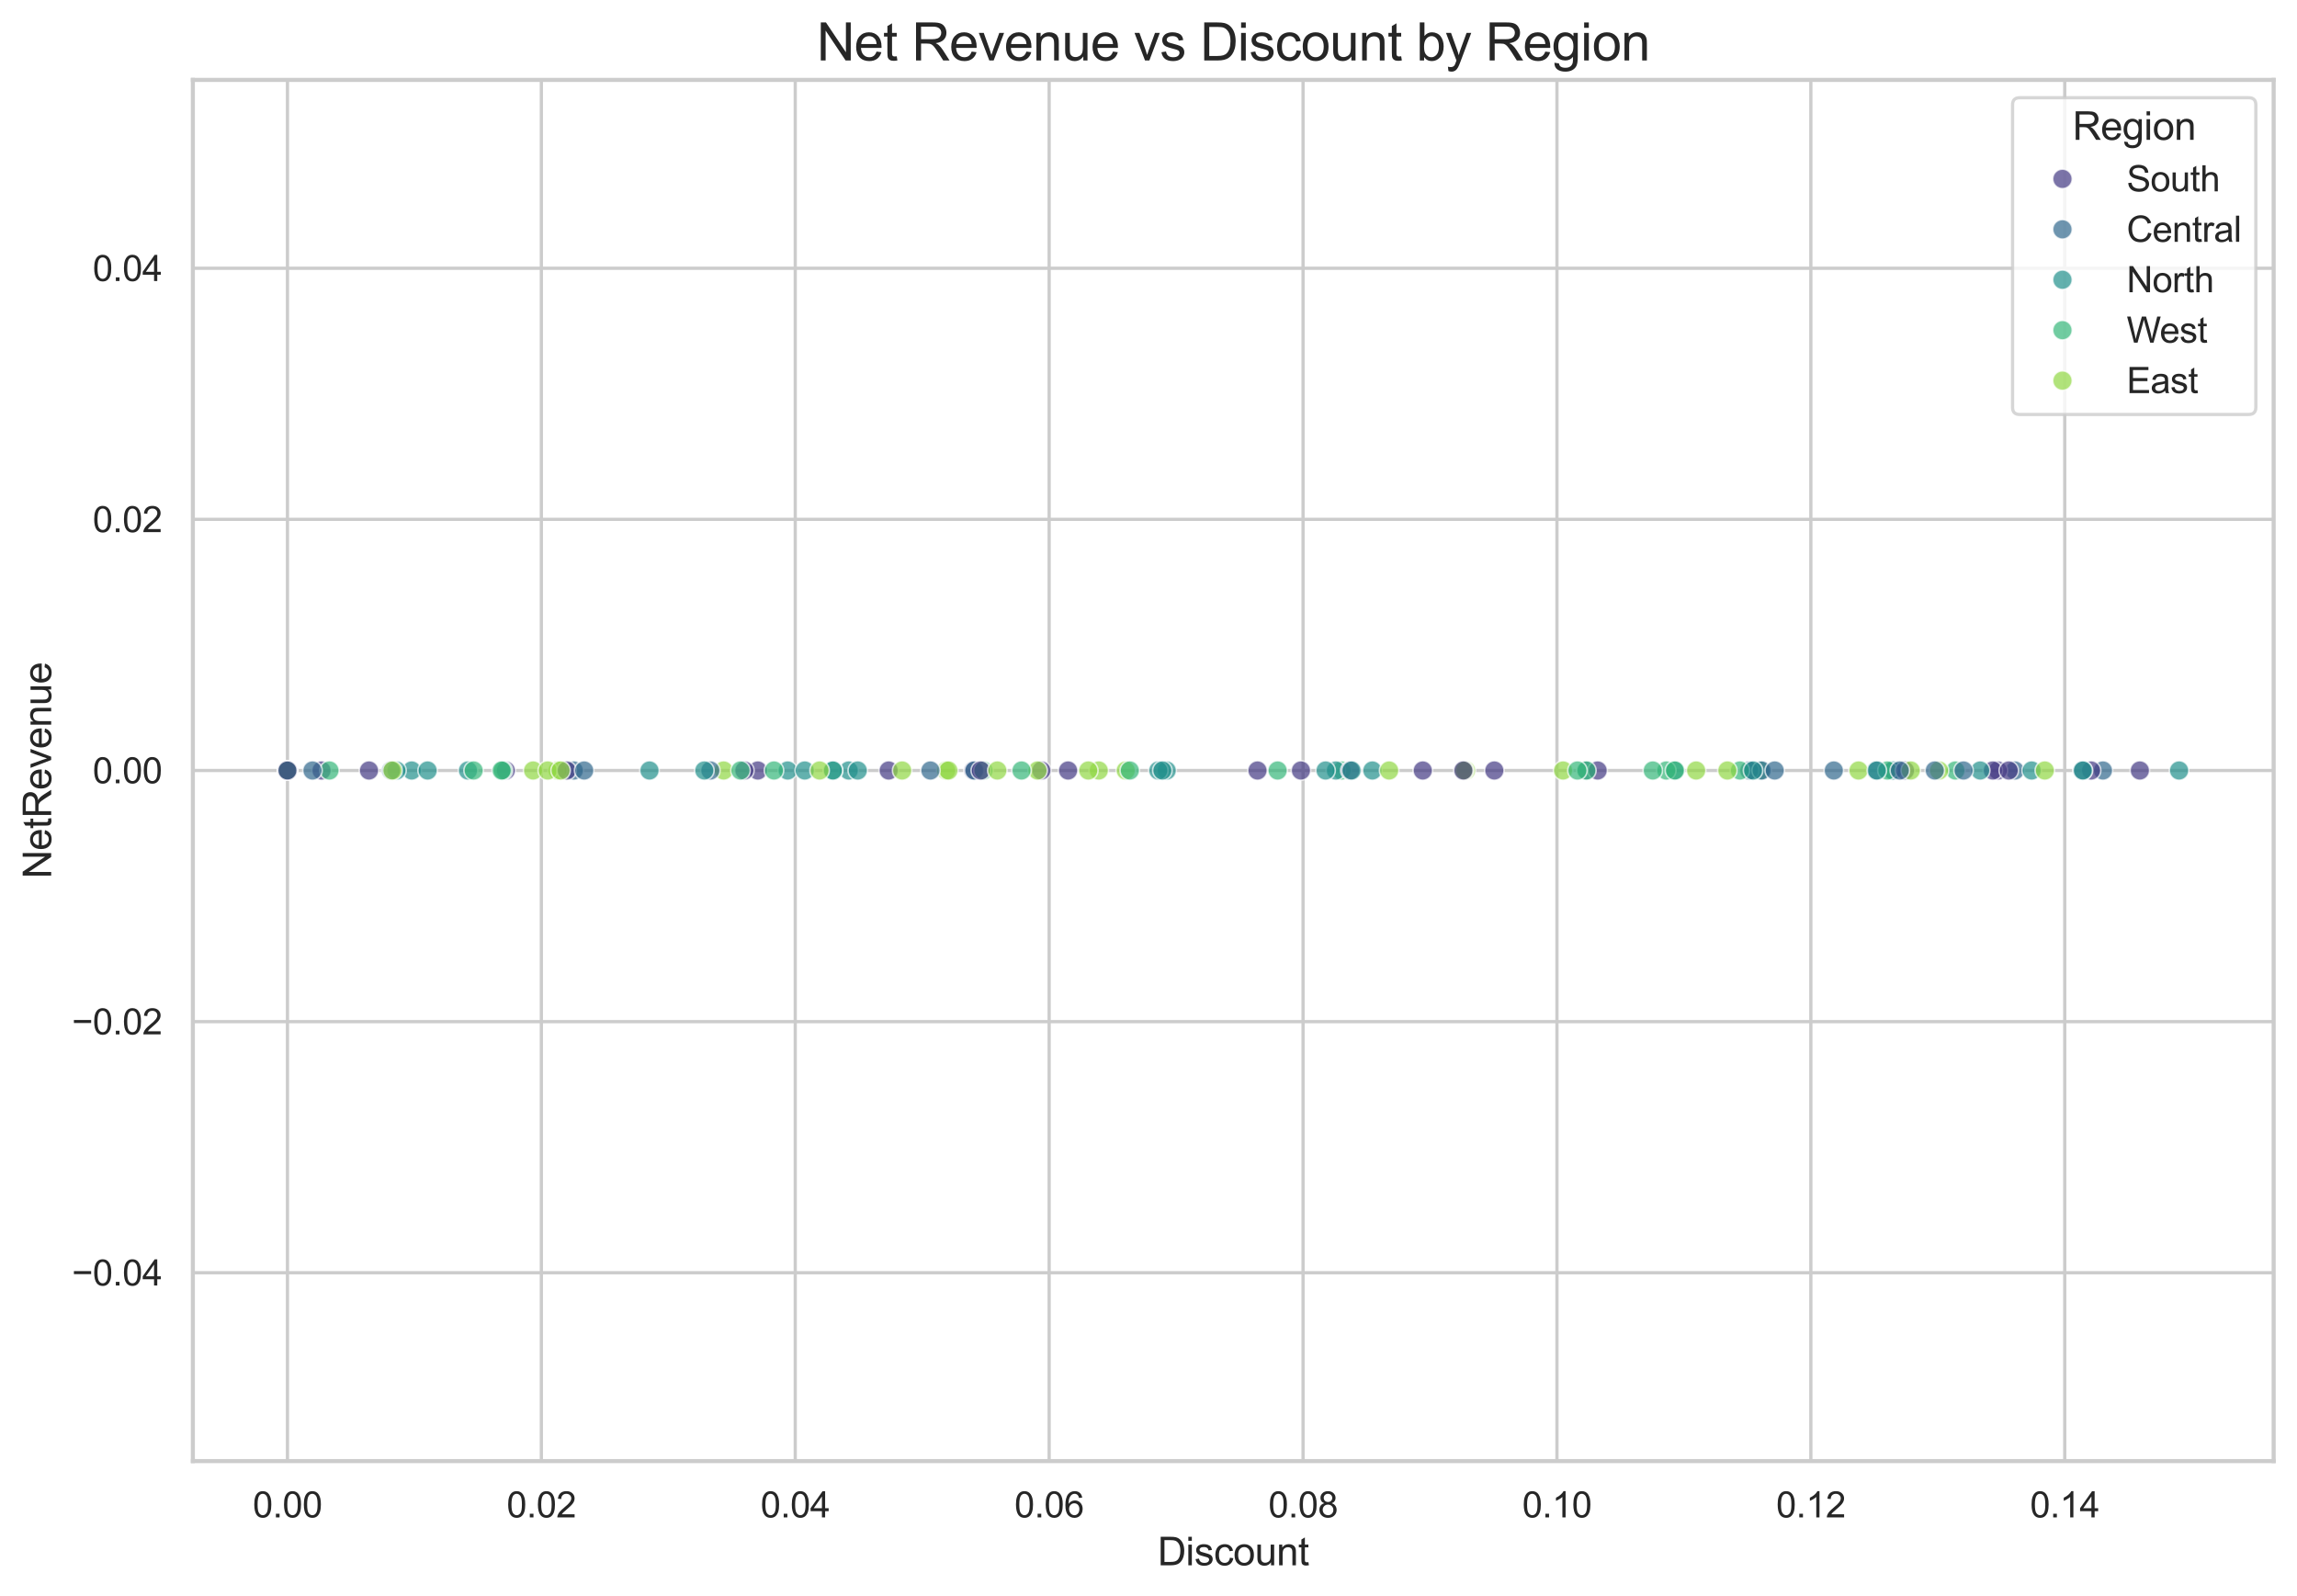 <?xml version="1.0" encoding="utf-8" standalone="no"?>
<!DOCTYPE svg PUBLIC "-//W3C//DTD SVG 1.1//EN"
  "http://www.w3.org/Graphics/SVG/1.1/DTD/svg11.dtd">
<svg xmlns:xlink="http://www.w3.org/1999/xlink" width="708.676pt" height="492.499pt" viewBox="0 0 708.676 492.499" xmlns="http://www.w3.org/2000/svg" version="1.1">
 <defs>
  <style type="text/css">*{stroke-linejoin: round; stroke-linecap: butt}</style>
 </defs>
 <g id="figure_1">
  <g id="patch_1">
   <path d="M 0 492.499 
L 708.676 492.499 
L 708.676 0 
L 0 0 
z
" style="fill: #ffffff"/>
  </g>
  <g id="axes_1">
   <g id="patch_2">
    <path d="M 59.506 450.765 
L 701.476 450.765 
L 701.476 24.652 
L 59.506 24.652 
z
" style="fill: #ffffff"/>
   </g>
   <g id="matplotlib.axis_1">
    <g id="xtick_1">
     <g id="line2d_1">
      <path d="M 88.687 450.765 
L 88.687 24.652 
" clip-path="url(#p981ad62a5f)" style="fill: none; stroke: #cccccc; stroke-linecap: round"/>
     </g>
     <g id="text_1">
      <!-- 0.00 -->
      <g style="fill: #262626" transform="translate(77.983 468.139) scale(0.11 -0.11)">
       <defs>
        <path id="ArialMT-30" d="M 266 2259 
Q 266 3072 433 3567 
Q 600 4063 929 4331 
Q 1259 4600 1759 4600 
Q 2128 4600 2406 4451 
Q 2684 4303 2865 4023 
Q 3047 3744 3150 3342 
Q 3253 2941 3253 2259 
Q 3253 1453 3087 958 
Q 2922 463 2592 192 
Q 2263 -78 1759 -78 
Q 1097 -78 719 397 
Q 266 969 266 2259 
z
M 844 2259 
Q 844 1131 1108 757 
Q 1372 384 1759 384 
Q 2147 384 2411 759 
Q 2675 1134 2675 2259 
Q 2675 3391 2411 3762 
Q 2147 4134 1753 4134 
Q 1366 4134 1134 3806 
Q 844 3388 844 2259 
z
" transform="scale(0.016)"/>
        <path id="ArialMT-2e" d="M 581 0 
L 581 641 
L 1222 641 
L 1222 0 
L 581 0 
z
" transform="scale(0.016)"/>
       </defs>
       <use xlink:href="#ArialMT-30"/>
       <use xlink:href="#ArialMT-2e" transform="translate(55.615 0)"/>
       <use xlink:href="#ArialMT-30" transform="translate(83.398 0)"/>
       <use xlink:href="#ArialMT-30" transform="translate(139.014 0)"/>
      </g>
     </g>
    </g>
    <g id="xtick_2">
     <g id="line2d_2">
      <path d="M 167.02 450.765 
L 167.02 24.652 
" clip-path="url(#p981ad62a5f)" style="fill: none; stroke: #cccccc; stroke-linecap: round"/>
     </g>
     <g id="text_2">
      <!-- 0.02 -->
      <g style="fill: #262626" transform="translate(156.316 468.139) scale(0.11 -0.11)">
       <defs>
        <path id="ArialMT-32" d="M 3222 541 
L 3222 0 
L 194 0 
Q 188 203 259 391 
Q 375 700 629 1000 
Q 884 1300 1366 1694 
Q 2113 2306 2375 2664 
Q 2638 3022 2638 3341 
Q 2638 3675 2398 3904 
Q 2159 4134 1775 4134 
Q 1369 4134 1125 3890 
Q 881 3647 878 3216 
L 300 3275 
Q 359 3922 746 4261 
Q 1134 4600 1788 4600 
Q 2447 4600 2831 4234 
Q 3216 3869 3216 3328 
Q 3216 3053 3103 2787 
Q 2991 2522 2730 2228 
Q 2469 1934 1863 1422 
Q 1356 997 1212 845 
Q 1069 694 975 541 
L 3222 541 
z
" transform="scale(0.016)"/>
       </defs>
       <use xlink:href="#ArialMT-30"/>
       <use xlink:href="#ArialMT-2e" transform="translate(55.615 0)"/>
       <use xlink:href="#ArialMT-30" transform="translate(83.398 0)"/>
       <use xlink:href="#ArialMT-32" transform="translate(139.014 0)"/>
      </g>
     </g>
    </g>
    <g id="xtick_3">
     <g id="line2d_3">
      <path d="M 245.353 450.765 
L 245.353 24.652 
" clip-path="url(#p981ad62a5f)" style="fill: none; stroke: #cccccc; stroke-linecap: round"/>
     </g>
     <g id="text_3">
      <!-- 0.04 -->
      <g style="fill: #262626" transform="translate(234.65 468.139) scale(0.11 -0.11)">
       <defs>
        <path id="ArialMT-34" d="M 2069 0 
L 2069 1097 
L 81 1097 
L 81 1613 
L 2172 4581 
L 2631 4581 
L 2631 1613 
L 3250 1613 
L 3250 1097 
L 2631 1097 
L 2631 0 
L 2069 0 
z
M 2069 1613 
L 2069 3678 
L 634 1613 
L 2069 1613 
z
" transform="scale(0.016)"/>
       </defs>
       <use xlink:href="#ArialMT-30"/>
       <use xlink:href="#ArialMT-2e" transform="translate(55.615 0)"/>
       <use xlink:href="#ArialMT-30" transform="translate(83.398 0)"/>
       <use xlink:href="#ArialMT-34" transform="translate(139.014 0)"/>
      </g>
     </g>
    </g>
    <g id="xtick_4">
     <g id="line2d_4">
      <path d="M 323.687 450.765 
L 323.687 24.652 
" clip-path="url(#p981ad62a5f)" style="fill: none; stroke: #cccccc; stroke-linecap: round"/>
     </g>
     <g id="text_4">
      <!-- 0.06 -->
      <g style="fill: #262626" transform="translate(312.983 468.139) scale(0.11 -0.11)">
       <defs>
        <path id="ArialMT-36" d="M 3184 3459 
L 2625 3416 
Q 2550 3747 2413 3897 
Q 2184 4138 1850 4138 
Q 1581 4138 1378 3988 
Q 1113 3794 959 3422 
Q 806 3050 800 2363 
Q 1003 2672 1297 2822 
Q 1591 2972 1913 2972 
Q 2475 2972 2870 2558 
Q 3266 2144 3266 1488 
Q 3266 1056 3080 686 
Q 2894 316 2569 119 
Q 2244 -78 1831 -78 
Q 1128 -78 684 439 
Q 241 956 241 2144 
Q 241 3472 731 4075 
Q 1159 4600 1884 4600 
Q 2425 4600 2770 4297 
Q 3116 3994 3184 3459 
z
M 888 1484 
Q 888 1194 1011 928 
Q 1134 663 1356 523 
Q 1578 384 1822 384 
Q 2178 384 2434 671 
Q 2691 959 2691 1453 
Q 2691 1928 2437 2201 
Q 2184 2475 1800 2475 
Q 1419 2475 1153 2201 
Q 888 1928 888 1484 
z
" transform="scale(0.016)"/>
       </defs>
       <use xlink:href="#ArialMT-30"/>
       <use xlink:href="#ArialMT-2e" transform="translate(55.615 0)"/>
       <use xlink:href="#ArialMT-30" transform="translate(83.398 0)"/>
       <use xlink:href="#ArialMT-36" transform="translate(139.014 0)"/>
      </g>
     </g>
    </g>
    <g id="xtick_5">
     <g id="line2d_5">
      <path d="M 402.02 450.765 
L 402.02 24.652 
" clip-path="url(#p981ad62a5f)" style="fill: none; stroke: #cccccc; stroke-linecap: round"/>
     </g>
     <g id="text_5">
      <!-- 0.08 -->
      <g style="fill: #262626" transform="translate(391.317 468.139) scale(0.11 -0.11)">
       <defs>
        <path id="ArialMT-38" d="M 1131 2484 
Q 781 2613 612 2850 
Q 444 3088 444 3419 
Q 444 3919 803 4259 
Q 1163 4600 1759 4600 
Q 2359 4600 2725 4251 
Q 3091 3903 3091 3403 
Q 3091 3084 2923 2848 
Q 2756 2613 2416 2484 
Q 2838 2347 3058 2040 
Q 3278 1734 3278 1309 
Q 3278 722 2862 322 
Q 2447 -78 1769 -78 
Q 1091 -78 675 323 
Q 259 725 259 1325 
Q 259 1772 486 2073 
Q 713 2375 1131 2484 
z
M 1019 3438 
Q 1019 3113 1228 2906 
Q 1438 2700 1772 2700 
Q 2097 2700 2305 2904 
Q 2513 3109 2513 3406 
Q 2513 3716 2298 3927 
Q 2084 4138 1766 4138 
Q 1444 4138 1231 3931 
Q 1019 3725 1019 3438 
z
M 838 1322 
Q 838 1081 952 856 
Q 1066 631 1291 507 
Q 1516 384 1775 384 
Q 2178 384 2440 643 
Q 2703 903 2703 1303 
Q 2703 1709 2433 1975 
Q 2163 2241 1756 2241 
Q 1359 2241 1098 1978 
Q 838 1716 838 1322 
z
" transform="scale(0.016)"/>
       </defs>
       <use xlink:href="#ArialMT-30"/>
       <use xlink:href="#ArialMT-2e" transform="translate(55.615 0)"/>
       <use xlink:href="#ArialMT-30" transform="translate(83.398 0)"/>
       <use xlink:href="#ArialMT-38" transform="translate(139.014 0)"/>
      </g>
     </g>
    </g>
    <g id="xtick_6">
     <g id="line2d_6">
      <path d="M 480.354 450.765 
L 480.354 24.652 
" clip-path="url(#p981ad62a5f)" style="fill: none; stroke: #cccccc; stroke-linecap: round"/>
     </g>
     <g id="text_6">
      <!-- 0.10 -->
      <g style="fill: #262626" transform="translate(469.65 468.139) scale(0.11 -0.11)">
       <defs>
        <path id="ArialMT-31" d="M 2384 0 
L 1822 0 
L 1822 3584 
Q 1619 3391 1289 3197 
Q 959 3003 697 2906 
L 697 3450 
Q 1169 3672 1522 3987 
Q 1875 4303 2022 4600 
L 2384 4600 
L 2384 0 
z
" transform="scale(0.016)"/>
       </defs>
       <use xlink:href="#ArialMT-30"/>
       <use xlink:href="#ArialMT-2e" transform="translate(55.615 0)"/>
       <use xlink:href="#ArialMT-31" transform="translate(83.398 0)"/>
       <use xlink:href="#ArialMT-30" transform="translate(139.014 0)"/>
      </g>
     </g>
    </g>
    <g id="xtick_7">
     <g id="line2d_7">
      <path d="M 558.687 450.765 
L 558.687 24.652 
" clip-path="url(#p981ad62a5f)" style="fill: none; stroke: #cccccc; stroke-linecap: round"/>
     </g>
     <g id="text_7">
      <!-- 0.12 -->
      <g style="fill: #262626" transform="translate(547.984 468.139) scale(0.11 -0.11)">
       <use xlink:href="#ArialMT-30"/>
       <use xlink:href="#ArialMT-2e" transform="translate(55.615 0)"/>
       <use xlink:href="#ArialMT-31" transform="translate(83.398 0)"/>
       <use xlink:href="#ArialMT-32" transform="translate(139.014 0)"/>
      </g>
     </g>
    </g>
    <g id="xtick_8">
     <g id="line2d_8">
      <path d="M 637.021 450.765 
L 637.021 24.652 
" clip-path="url(#p981ad62a5f)" style="fill: none; stroke: #cccccc; stroke-linecap: round"/>
     </g>
     <g id="text_8">
      <!-- 0.14 -->
      <g style="fill: #262626" transform="translate(626.317 468.139) scale(0.11 -0.11)">
       <use xlink:href="#ArialMT-30"/>
       <use xlink:href="#ArialMT-2e" transform="translate(55.615 0)"/>
       <use xlink:href="#ArialMT-31" transform="translate(83.398 0)"/>
       <use xlink:href="#ArialMT-34" transform="translate(139.014 0)"/>
      </g>
     </g>
    </g>
    <g id="text_9">
     <!-- Discount -->
     <g style="fill: #262626" transform="translate(357.148 482.914) scale(0.12 -0.12)">
      <defs>
       <path id="ArialMT-44" d="M 494 0 
L 494 4581 
L 2072 4581 
Q 2606 4581 2888 4516 
Q 3281 4425 3559 4188 
Q 3922 3881 4101 3404 
Q 4281 2928 4281 2316 
Q 4281 1794 4159 1391 
Q 4038 988 3847 723 
Q 3656 459 3429 307 
Q 3203 156 2883 78 
Q 2563 0 2147 0 
L 494 0 
z
M 1100 541 
L 2078 541 
Q 2531 541 2789 625 
Q 3047 709 3200 863 
Q 3416 1078 3536 1442 
Q 3656 1806 3656 2325 
Q 3656 3044 3420 3430 
Q 3184 3816 2847 3947 
Q 2603 4041 2063 4041 
L 1100 4041 
L 1100 541 
z
" transform="scale(0.016)"/>
       <path id="ArialMT-69" d="M 425 3934 
L 425 4581 
L 988 4581 
L 988 3934 
L 425 3934 
z
M 425 0 
L 425 3319 
L 988 3319 
L 988 0 
L 425 0 
z
" transform="scale(0.016)"/>
       <path id="ArialMT-73" d="M 197 991 
L 753 1078 
Q 800 744 1014 566 
Q 1228 388 1613 388 
Q 2000 388 2187 545 
Q 2375 703 2375 916 
Q 2375 1106 2209 1216 
Q 2094 1291 1634 1406 
Q 1016 1563 777 1677 
Q 538 1791 414 1992 
Q 291 2194 291 2438 
Q 291 2659 392 2848 
Q 494 3038 669 3163 
Q 800 3259 1026 3326 
Q 1253 3394 1513 3394 
Q 1903 3394 2198 3281 
Q 2494 3169 2634 2976 
Q 2775 2784 2828 2463 
L 2278 2388 
Q 2241 2644 2061 2787 
Q 1881 2931 1553 2931 
Q 1166 2931 1000 2803 
Q 834 2675 834 2503 
Q 834 2394 903 2306 
Q 972 2216 1119 2156 
Q 1203 2125 1616 2013 
Q 2213 1853 2448 1751 
Q 2684 1650 2818 1456 
Q 2953 1263 2953 975 
Q 2953 694 2789 445 
Q 2625 197 2315 61 
Q 2006 -75 1616 -75 
Q 969 -75 630 194 
Q 291 463 197 991 
z
" transform="scale(0.016)"/>
       <path id="ArialMT-63" d="M 2588 1216 
L 3141 1144 
Q 3050 572 2676 248 
Q 2303 -75 1759 -75 
Q 1078 -75 664 370 
Q 250 816 250 1647 
Q 250 2184 428 2587 
Q 606 2991 970 3192 
Q 1334 3394 1763 3394 
Q 2303 3394 2647 3120 
Q 2991 2847 3088 2344 
L 2541 2259 
Q 2463 2594 2264 2762 
Q 2066 2931 1784 2931 
Q 1359 2931 1093 2626 
Q 828 2322 828 1663 
Q 828 994 1084 691 
Q 1341 388 1753 388 
Q 2084 388 2306 591 
Q 2528 794 2588 1216 
z
" transform="scale(0.016)"/>
       <path id="ArialMT-6f" d="M 213 1659 
Q 213 2581 725 3025 
Q 1153 3394 1769 3394 
Q 2453 3394 2887 2945 
Q 3322 2497 3322 1706 
Q 3322 1066 3130 698 
Q 2938 331 2570 128 
Q 2203 -75 1769 -75 
Q 1072 -75 642 372 
Q 213 819 213 1659 
z
M 791 1659 
Q 791 1022 1069 705 
Q 1347 388 1769 388 
Q 2188 388 2466 706 
Q 2744 1025 2744 1678 
Q 2744 2294 2464 2611 
Q 2184 2928 1769 2928 
Q 1347 2928 1069 2612 
Q 791 2297 791 1659 
z
" transform="scale(0.016)"/>
       <path id="ArialMT-75" d="M 2597 0 
L 2597 488 
Q 2209 -75 1544 -75 
Q 1250 -75 995 37 
Q 741 150 617 320 
Q 494 491 444 738 
Q 409 903 409 1263 
L 409 3319 
L 972 3319 
L 972 1478 
Q 972 1038 1006 884 
Q 1059 663 1231 536 
Q 1403 409 1656 409 
Q 1909 409 2131 539 
Q 2353 669 2445 892 
Q 2538 1116 2538 1541 
L 2538 3319 
L 3100 3319 
L 3100 0 
L 2597 0 
z
" transform="scale(0.016)"/>
       <path id="ArialMT-6e" d="M 422 0 
L 422 3319 
L 928 3319 
L 928 2847 
Q 1294 3394 1984 3394 
Q 2284 3394 2536 3286 
Q 2788 3178 2913 3003 
Q 3038 2828 3088 2588 
Q 3119 2431 3119 2041 
L 3119 0 
L 2556 0 
L 2556 2019 
Q 2556 2363 2490 2533 
Q 2425 2703 2258 2804 
Q 2091 2906 1866 2906 
Q 1506 2906 1245 2678 
Q 984 2450 984 1813 
L 984 0 
L 422 0 
z
" transform="scale(0.016)"/>
       <path id="ArialMT-74" d="M 1650 503 
L 1731 6 
Q 1494 -44 1306 -44 
Q 1000 -44 831 53 
Q 663 150 594 308 
Q 525 466 525 972 
L 525 2881 
L 113 2881 
L 113 3319 
L 525 3319 
L 525 4141 
L 1084 4478 
L 1084 3319 
L 1650 3319 
L 1650 2881 
L 1084 2881 
L 1084 941 
Q 1084 700 1114 631 
Q 1144 563 1211 522 
Q 1278 481 1403 481 
Q 1497 481 1650 503 
z
" transform="scale(0.016)"/>
      </defs>
      <use xlink:href="#ArialMT-44"/>
      <use xlink:href="#ArialMT-69" transform="translate(72.217 0)"/>
      <use xlink:href="#ArialMT-73" transform="translate(94.434 0)"/>
      <use xlink:href="#ArialMT-63" transform="translate(144.434 0)"/>
      <use xlink:href="#ArialMT-6f" transform="translate(194.434 0)"/>
      <use xlink:href="#ArialMT-75" transform="translate(250.049 0)"/>
      <use xlink:href="#ArialMT-6e" transform="translate(305.664 0)"/>
      <use xlink:href="#ArialMT-74" transform="translate(361.279 0)"/>
     </g>
    </g>
   </g>
   <g id="matplotlib.axis_2">
    <g id="ytick_1">
     <g id="line2d_9">
      <path d="M 59.506 392.659 
L 701.476 392.659 
" clip-path="url(#p981ad62a5f)" style="fill: none; stroke: #cccccc; stroke-linecap: round"/>
     </g>
     <g id="text_10">
      <!-- −0.04 -->
      <g style="fill: #262626" transform="translate(22.174 396.596) scale(0.11 -0.11)">
       <defs>
        <path id="ArialMT-2212" d="M 3381 1997 
L 356 1997 
L 356 2522 
L 3381 2522 
L 3381 1997 
z
" transform="scale(0.016)"/>
       </defs>
       <use xlink:href="#ArialMT-2212"/>
       <use xlink:href="#ArialMT-30" transform="translate(58.398 0)"/>
       <use xlink:href="#ArialMT-2e" transform="translate(114.014 0)"/>
       <use xlink:href="#ArialMT-30" transform="translate(141.797 0)"/>
       <use xlink:href="#ArialMT-34" transform="translate(197.412 0)"/>
      </g>
     </g>
    </g>
    <g id="ytick_2">
     <g id="line2d_10">
      <path d="M 59.506 315.184 
L 701.476 315.184 
" clip-path="url(#p981ad62a5f)" style="fill: none; stroke: #cccccc; stroke-linecap: round"/>
     </g>
     <g id="text_11">
      <!-- −0.02 -->
      <g style="fill: #262626" transform="translate(22.174 319.121) scale(0.11 -0.11)">
       <use xlink:href="#ArialMT-2212"/>
       <use xlink:href="#ArialMT-30" transform="translate(58.398 0)"/>
       <use xlink:href="#ArialMT-2e" transform="translate(114.014 0)"/>
       <use xlink:href="#ArialMT-30" transform="translate(141.797 0)"/>
       <use xlink:href="#ArialMT-32" transform="translate(197.412 0)"/>
      </g>
     </g>
    </g>
    <g id="ytick_3">
     <g id="line2d_11">
      <path d="M 59.506 237.709 
L 701.476 237.709 
" clip-path="url(#p981ad62a5f)" style="fill: none; stroke: #cccccc; stroke-linecap: round"/>
     </g>
     <g id="text_12">
      <!-- 0.00 -->
      <g style="fill: #262626" transform="translate(28.599 241.646) scale(0.11 -0.11)">
       <use xlink:href="#ArialMT-30"/>
       <use xlink:href="#ArialMT-2e" transform="translate(55.615 0)"/>
       <use xlink:href="#ArialMT-30" transform="translate(83.398 0)"/>
       <use xlink:href="#ArialMT-30" transform="translate(139.014 0)"/>
      </g>
     </g>
    </g>
    <g id="ytick_4">
     <g id="line2d_12">
      <path d="M 59.506 160.234 
L 701.476 160.234 
" clip-path="url(#p981ad62a5f)" style="fill: none; stroke: #cccccc; stroke-linecap: round"/>
     </g>
     <g id="text_13">
      <!-- 0.02 -->
      <g style="fill: #262626" transform="translate(28.599 164.171) scale(0.11 -0.11)">
       <use xlink:href="#ArialMT-30"/>
       <use xlink:href="#ArialMT-2e" transform="translate(55.615 0)"/>
       <use xlink:href="#ArialMT-30" transform="translate(83.398 0)"/>
       <use xlink:href="#ArialMT-32" transform="translate(139.014 0)"/>
      </g>
     </g>
    </g>
    <g id="ytick_5">
     <g id="line2d_13">
      <path d="M 59.506 82.759 
L 701.476 82.759 
" clip-path="url(#p981ad62a5f)" style="fill: none; stroke: #cccccc; stroke-linecap: round"/>
     </g>
     <g id="text_14">
      <!-- 0.04 -->
      <g style="fill: #262626" transform="translate(28.599 86.696) scale(0.11 -0.11)">
       <use xlink:href="#ArialMT-30"/>
       <use xlink:href="#ArialMT-2e" transform="translate(55.615 0)"/>
       <use xlink:href="#ArialMT-30" transform="translate(83.398 0)"/>
       <use xlink:href="#ArialMT-34" transform="translate(139.014 0)"/>
      </g>
     </g>
    </g>
    <g id="text_15">
     <!-- NetRevenue -->
     <g style="fill: #262626" transform="translate(15.789 271.061) rotate(-90) scale(0.12 -0.12)">
      <defs>
       <path id="ArialMT-4e" d="M 488 0 
L 488 4581 
L 1109 4581 
L 3516 984 
L 3516 4581 
L 4097 4581 
L 4097 0 
L 3475 0 
L 1069 3600 
L 1069 0 
L 488 0 
z
" transform="scale(0.016)"/>
       <path id="ArialMT-65" d="M 2694 1069 
L 3275 997 
Q 3138 488 2766 206 
Q 2394 -75 1816 -75 
Q 1088 -75 661 373 
Q 234 822 234 1631 
Q 234 2469 665 2931 
Q 1097 3394 1784 3394 
Q 2450 3394 2872 2941 
Q 3294 2488 3294 1666 
Q 3294 1616 3291 1516 
L 816 1516 
Q 847 969 1125 678 
Q 1403 388 1819 388 
Q 2128 388 2347 550 
Q 2566 713 2694 1069 
z
M 847 1978 
L 2700 1978 
Q 2663 2397 2488 2606 
Q 2219 2931 1791 2931 
Q 1403 2931 1139 2672 
Q 875 2413 847 1978 
z
" transform="scale(0.016)"/>
       <path id="ArialMT-52" d="M 503 0 
L 503 4581 
L 2534 4581 
Q 3147 4581 3465 4457 
Q 3784 4334 3975 4021 
Q 4166 3709 4166 3331 
Q 4166 2844 3850 2509 
Q 3534 2175 2875 2084 
Q 3116 1969 3241 1856 
Q 3506 1613 3744 1247 
L 4541 0 
L 3778 0 
L 3172 953 
Q 2906 1366 2734 1584 
Q 2563 1803 2427 1890 
Q 2291 1978 2150 2013 
Q 2047 2034 1813 2034 
L 1109 2034 
L 1109 0 
L 503 0 
z
M 1109 2559 
L 2413 2559 
Q 2828 2559 3062 2645 
Q 3297 2731 3419 2920 
Q 3541 3109 3541 3331 
Q 3541 3656 3305 3865 
Q 3069 4075 2559 4075 
L 1109 4075 
L 1109 2559 
z
" transform="scale(0.016)"/>
       <path id="ArialMT-76" d="M 1344 0 
L 81 3319 
L 675 3319 
L 1388 1331 
Q 1503 1009 1600 663 
Q 1675 925 1809 1294 
L 2547 3319 
L 3125 3319 
L 1869 0 
L 1344 0 
z
" transform="scale(0.016)"/>
      </defs>
      <use xlink:href="#ArialMT-4e"/>
      <use xlink:href="#ArialMT-65" transform="translate(72.217 0)"/>
      <use xlink:href="#ArialMT-74" transform="translate(127.832 0)"/>
      <use xlink:href="#ArialMT-52" transform="translate(155.615 0)"/>
      <use xlink:href="#ArialMT-65" transform="translate(227.832 0)"/>
      <use xlink:href="#ArialMT-76" transform="translate(283.447 0)"/>
      <use xlink:href="#ArialMT-65" transform="translate(333.447 0)"/>
      <use xlink:href="#ArialMT-6e" transform="translate(389.062 0)"/>
      <use xlink:href="#ArialMT-75" transform="translate(444.678 0)"/>
      <use xlink:href="#ArialMT-65" transform="translate(500.293 0)"/>
     </g>
    </g>
   </g>
   <g id="PathCollection_1">
    <defs>
     <path id="C0_0_c503316d84" d="M 0 3 
C 0.796 3 1.559 2.684 2.121 2.121 
C 2.684 1.559 3 0.796 3 -0 
C 3 -0.796 2.684 -1.559 2.121 -2.121 
C 1.559 -2.684 0.796 -3 0 -3 
C -0.796 -3 -1.559 -2.684 -2.121 -2.121 
C -2.684 -1.559 -3 -0.796 -3 0 
C -3 0.796 -2.684 1.559 -2.121 2.121 
C -1.559 2.684 -0.796 3 0 3 
z
"/>
    </defs>
    <g clip-path="url(#p981ad62a5f)">
     <use xlink:href="#C0_0_c503316d84" x="329.529" y="237.709" style="fill: #443983; fill-opacity: 0.7; stroke: #ffffff; stroke-opacity: 0.7; stroke-width: 0.48"/>
    </g>
    <g clip-path="url(#p981ad62a5f)">
     <use xlink:href="#C0_0_c503316d84" x="300.293" y="237.709" style="fill: #443983; fill-opacity: 0.7; stroke: #ffffff; stroke-opacity: 0.7; stroke-width: 0.48"/>
    </g>
    <g clip-path="url(#p981ad62a5f)">
     <use xlink:href="#C0_0_c503316d84" x="621.618" y="237.709" style="fill: #31688e; fill-opacity: 0.7; stroke: #ffffff; stroke-opacity: 0.7; stroke-width: 0.48"/>
    </g>
    <g clip-path="url(#p981ad62a5f)">
     <use xlink:href="#C0_0_c503316d84" x="127.018" y="237.709" style="fill: #21918c; fill-opacity: 0.7; stroke: #ffffff; stroke-opacity: 0.7; stroke-width: 0.48"/>
    </g>
    <g clip-path="url(#p981ad62a5f)">
     <use xlink:href="#C0_0_c503316d84" x="88.687" y="237.709" style="fill: #35b779; fill-opacity: 0.7; stroke: #ffffff; stroke-opacity: 0.7; stroke-width: 0.48"/>
    </g>
    <g clip-path="url(#p981ad62a5f)">
     <use xlink:href="#C0_0_c503316d84" x="88.687" y="237.709" style="fill: #90d743; fill-opacity: 0.7; stroke: #ffffff; stroke-opacity: 0.7; stroke-width: 0.48"/>
    </g>
    <g clip-path="url(#p981ad62a5f)">
     <use xlink:href="#C0_0_c503316d84" x="274.18" y="237.709" style="fill: #443983; fill-opacity: 0.7; stroke: #ffffff; stroke-opacity: 0.7; stroke-width: 0.48"/>
    </g>
    <g clip-path="url(#p981ad62a5f)">
     <use xlink:href="#C0_0_c503316d84" x="347.32" y="237.709" style="fill: #90d743; fill-opacity: 0.7; stroke: #ffffff; stroke-opacity: 0.7; stroke-width: 0.48"/>
    </g>
    <g clip-path="url(#p981ad62a5f)">
     <use xlink:href="#C0_0_c503316d84" x="88.687" y="237.709" style="fill: #31688e; fill-opacity: 0.7; stroke: #ffffff; stroke-opacity: 0.7; stroke-width: 0.48"/>
    </g>
    <g clip-path="url(#p981ad62a5f)">
     <use xlink:href="#C0_0_c503316d84" x="88.687" y="237.709" style="fill: #90d743; fill-opacity: 0.7; stroke: #ffffff; stroke-opacity: 0.7; stroke-width: 0.48"/>
    </g>
    <g clip-path="url(#p981ad62a5f)">
     <use xlink:href="#C0_0_c503316d84" x="413.904" y="237.709" style="fill: #35b779; fill-opacity: 0.7; stroke: #ffffff; stroke-opacity: 0.7; stroke-width: 0.48"/>
    </g>
    <g clip-path="url(#p981ad62a5f)">
     <use xlink:href="#C0_0_c503316d84" x="261.853" y="237.709" style="fill: #21918c; fill-opacity: 0.7; stroke: #ffffff; stroke-opacity: 0.7; stroke-width: 0.48"/>
    </g>
    <g clip-path="url(#p981ad62a5f)">
     <use xlink:href="#C0_0_c503316d84" x="88.687" y="237.709" style="fill: #31688e; fill-opacity: 0.7; stroke: #ffffff; stroke-opacity: 0.7; stroke-width: 0.48"/>
    </g>
    <g clip-path="url(#p981ad62a5f)">
     <use xlink:href="#C0_0_c503316d84" x="156.057" y="237.709" style="fill: #443983; fill-opacity: 0.7; stroke: #ffffff; stroke-opacity: 0.7; stroke-width: 0.48"/>
    </g>
    <g clip-path="url(#p981ad62a5f)">
     <use xlink:href="#C0_0_c503316d84" x="88.687" y="237.709" style="fill: #443983; fill-opacity: 0.7; stroke: #ffffff; stroke-opacity: 0.7; stroke-width: 0.48"/>
    </g>
    <g clip-path="url(#p981ad62a5f)">
     <use xlink:href="#C0_0_c503316d84" x="516.586" y="237.709" style="fill: #21918c; fill-opacity: 0.7; stroke: #ffffff; stroke-opacity: 0.7; stroke-width: 0.48"/>
    </g>
    <g clip-path="url(#p981ad62a5f)">
     <use xlink:href="#C0_0_c503316d84" x="88.687" y="237.709" style="fill: #35b779; fill-opacity: 0.7; stroke: #ffffff; stroke-opacity: 0.7; stroke-width: 0.48"/>
    </g>
    <g clip-path="url(#p981ad62a5f)">
     <use xlink:href="#C0_0_c503316d84" x="626.814" y="237.709" style="fill: #21918c; fill-opacity: 0.7; stroke: #ffffff; stroke-opacity: 0.7; stroke-width: 0.48"/>
    </g>
    <g clip-path="url(#p981ad62a5f)">
     <use xlink:href="#C0_0_c503316d84" x="660.193" y="237.709" style="fill: #443983; fill-opacity: 0.7; stroke: #ffffff; stroke-opacity: 0.7; stroke-width: 0.48"/>
    </g>
    <g clip-path="url(#p981ad62a5f)">
     <use xlink:href="#C0_0_c503316d84" x="300.604" y="237.709" style="fill: #31688e; fill-opacity: 0.7; stroke: #ffffff; stroke-opacity: 0.7; stroke-width: 0.48"/>
    </g>
    <g clip-path="url(#p981ad62a5f)">
     <use xlink:href="#C0_0_c503316d84" x="88.687" y="237.709" style="fill: #90d743; fill-opacity: 0.7; stroke: #ffffff; stroke-opacity: 0.7; stroke-width: 0.48"/>
    </g>
    <g clip-path="url(#p981ad62a5f)">
     <use xlink:href="#C0_0_c503316d84" x="144.387" y="237.709" style="fill: #21918c; fill-opacity: 0.7; stroke: #ffffff; stroke-opacity: 0.7; stroke-width: 0.48"/>
    </g>
    <g clip-path="url(#p981ad62a5f)">
     <use xlink:href="#C0_0_c503316d84" x="88.687" y="237.709" style="fill: #21918c; fill-opacity: 0.7; stroke: #ffffff; stroke-opacity: 0.7; stroke-width: 0.48"/>
    </g>
    <g clip-path="url(#p981ad62a5f)">
     <use xlink:href="#C0_0_c503316d84" x="177.026" y="237.709" style="fill: #31688e; fill-opacity: 0.7; stroke: #ffffff; stroke-opacity: 0.7; stroke-width: 0.48"/>
    </g>
    <g clip-path="url(#p981ad62a5f)">
     <use xlink:href="#C0_0_c503316d84" x="543.05" y="237.709" style="fill: #35b779; fill-opacity: 0.7; stroke: #ffffff; stroke-opacity: 0.7; stroke-width: 0.48"/>
    </g>
    <g clip-path="url(#p981ad62a5f)">
     <use xlink:href="#C0_0_c503316d84" x="394.178" y="237.709" style="fill: #35b779; fill-opacity: 0.7; stroke: #ffffff; stroke-opacity: 0.7; stroke-width: 0.48"/>
    </g>
    <g clip-path="url(#p981ad62a5f)">
     <use xlink:href="#C0_0_c503316d84" x="438.965" y="237.709" style="fill: #443983; fill-opacity: 0.7; stroke: #ffffff; stroke-opacity: 0.7; stroke-width: 0.48"/>
    </g>
    <g clip-path="url(#p981ad62a5f)">
     <use xlink:href="#C0_0_c503316d84" x="303.401" y="237.709" style="fill: #35b779; fill-opacity: 0.7; stroke: #ffffff; stroke-opacity: 0.7; stroke-width: 0.48"/>
    </g>
    <g clip-path="url(#p981ad62a5f)">
     <use xlink:href="#C0_0_c503316d84" x="291.92" y="237.709" style="fill: #90d743; fill-opacity: 0.7; stroke: #ffffff; stroke-opacity: 0.7; stroke-width: 0.48"/>
    </g>
    <g clip-path="url(#p981ad62a5f)">
     <use xlink:href="#C0_0_c503316d84" x="412.147" y="237.709" style="fill: #21918c; fill-opacity: 0.7; stroke: #ffffff; stroke-opacity: 0.7; stroke-width: 0.48"/>
    </g>
    <g clip-path="url(#p981ad62a5f)">
     <use xlink:href="#C0_0_c503316d84" x="452.292" y="237.709" style="fill: #90d743; fill-opacity: 0.7; stroke: #ffffff; stroke-opacity: 0.7; stroke-width: 0.48"/>
    </g>
    <g clip-path="url(#p981ad62a5f)">
     <use xlink:href="#C0_0_c503316d84" x="416.603" y="237.709" style="fill: #443983; fill-opacity: 0.7; stroke: #ffffff; stroke-opacity: 0.7; stroke-width: 0.48"/>
    </g>
    <g clip-path="url(#p981ad62a5f)">
     <use xlink:href="#C0_0_c503316d84" x="401.369" y="237.709" style="fill: #443983; fill-opacity: 0.7; stroke: #ffffff; stroke-opacity: 0.7; stroke-width: 0.48"/>
    </g>
    <g clip-path="url(#p981ad62a5f)">
     <use xlink:href="#C0_0_c503316d84" x="540.622" y="237.709" style="fill: #443983; fill-opacity: 0.7; stroke: #ffffff; stroke-opacity: 0.7; stroke-width: 0.48"/>
    </g>
    <g clip-path="url(#p981ad62a5f)">
     <use xlink:href="#C0_0_c503316d84" x="172.039" y="237.709" style="fill: #90d743; fill-opacity: 0.7; stroke: #ffffff; stroke-opacity: 0.7; stroke-width: 0.48"/>
    </g>
    <g clip-path="url(#p981ad62a5f)">
     <use xlink:href="#C0_0_c503316d84" x="88.687" y="237.709" style="fill: #35b779; fill-opacity: 0.7; stroke: #ffffff; stroke-opacity: 0.7; stroke-width: 0.48"/>
    </g>
    <g clip-path="url(#p981ad62a5f)">
     <use xlink:href="#C0_0_c503316d84" x="584.032" y="237.709" style="fill: #31688e; fill-opacity: 0.7; stroke: #ffffff; stroke-opacity: 0.7; stroke-width: 0.48"/>
    </g>
    <g clip-path="url(#p981ad62a5f)">
     <use xlink:href="#C0_0_c503316d84" x="648.805" y="237.709" style="fill: #31688e; fill-opacity: 0.7; stroke: #ffffff; stroke-opacity: 0.7; stroke-width: 0.48"/>
    </g>
    <g clip-path="url(#p981ad62a5f)">
     <use xlink:href="#C0_0_c503316d84" x="88.687" y="237.709" style="fill: #31688e; fill-opacity: 0.7; stroke: #ffffff; stroke-opacity: 0.7; stroke-width: 0.48"/>
    </g>
    <g clip-path="url(#p981ad62a5f)">
     <use xlink:href="#C0_0_c503316d84" x="122.324" y="237.709" style="fill: #21918c; fill-opacity: 0.7; stroke: #ffffff; stroke-opacity: 0.7; stroke-width: 0.48"/>
    </g>
    <g clip-path="url(#p981ad62a5f)">
     <use xlink:href="#C0_0_c503316d84" x="672.296" y="237.709" style="fill: #21918c; fill-opacity: 0.7; stroke: #ffffff; stroke-opacity: 0.7; stroke-width: 0.48"/>
    </g>
    <g clip-path="url(#p981ad62a5f)">
     <use xlink:href="#C0_0_c503316d84" x="99.203" y="237.709" style="fill: #443983; fill-opacity: 0.7; stroke: #ffffff; stroke-opacity: 0.7; stroke-width: 0.48"/>
    </g>
    <g clip-path="url(#p981ad62a5f)">
     <use xlink:href="#C0_0_c503316d84" x="461.038" y="237.709" style="fill: #443983; fill-opacity: 0.7; stroke: #ffffff; stroke-opacity: 0.7; stroke-width: 0.48"/>
    </g>
    <g clip-path="url(#p981ad62a5f)">
     <use xlink:href="#C0_0_c503316d84" x="603.282" y="237.709" style="fill: #35b779; fill-opacity: 0.7; stroke: #ffffff; stroke-opacity: 0.7; stroke-width: 0.48"/>
    </g>
    <g clip-path="url(#p981ad62a5f)">
     <use xlink:href="#C0_0_c503316d84" x="539.7" y="237.709" style="fill: #31688e; fill-opacity: 0.7; stroke: #ffffff; stroke-opacity: 0.7; stroke-width: 0.48"/>
    </g>
    <g clip-path="url(#p981ad62a5f)">
     <use xlink:href="#C0_0_c503316d84" x="88.687" y="237.709" style="fill: #31688e; fill-opacity: 0.7; stroke: #ffffff; stroke-opacity: 0.7; stroke-width: 0.48"/>
    </g>
    <g clip-path="url(#p981ad62a5f)">
     <use xlink:href="#C0_0_c503316d84" x="88.687" y="237.709" style="fill: #21918c; fill-opacity: 0.7; stroke: #ffffff; stroke-opacity: 0.7; stroke-width: 0.48"/>
    </g>
    <g clip-path="url(#p981ad62a5f)">
     <use xlink:href="#C0_0_c503316d84" x="489.522" y="237.709" style="fill: #31688e; fill-opacity: 0.7; stroke: #ffffff; stroke-opacity: 0.7; stroke-width: 0.48"/>
    </g>
    <g clip-path="url(#p981ad62a5f)">
     <use xlink:href="#C0_0_c503316d84" x="514.094" y="237.709" style="fill: #35b779; fill-opacity: 0.7; stroke: #ffffff; stroke-opacity: 0.7; stroke-width: 0.48"/>
    </g>
    <g clip-path="url(#p981ad62a5f)">
     <use xlink:href="#C0_0_c503316d84" x="101.643" y="237.709" style="fill: #35b779; fill-opacity: 0.7; stroke: #ffffff; stroke-opacity: 0.7; stroke-width: 0.48"/>
    </g>
    <g clip-path="url(#p981ad62a5f)">
     <use xlink:href="#C0_0_c503316d84" x="645.151" y="237.709" style="fill: #443983; fill-opacity: 0.7; stroke: #ffffff; stroke-opacity: 0.7; stroke-width: 0.48"/>
    </g>
    <g clip-path="url(#p981ad62a5f)">
     <use xlink:href="#C0_0_c503316d84" x="88.687" y="237.709" style="fill: #35b779; fill-opacity: 0.7; stroke: #ffffff; stroke-opacity: 0.7; stroke-width: 0.48"/>
    </g>
    <g clip-path="url(#p981ad62a5f)">
     <use xlink:href="#C0_0_c503316d84" x="88.687" y="237.709" style="fill: #90d743; fill-opacity: 0.7; stroke: #ffffff; stroke-opacity: 0.7; stroke-width: 0.48"/>
    </g>
    <g clip-path="url(#p981ad62a5f)">
     <use xlink:href="#C0_0_c503316d84" x="338.997" y="237.709" style="fill: #90d743; fill-opacity: 0.7; stroke: #ffffff; stroke-opacity: 0.7; stroke-width: 0.48"/>
    </g>
    <g clip-path="url(#p981ad62a5f)">
     <use xlink:href="#C0_0_c503316d84" x="630.872" y="237.709" style="fill: #90d743; fill-opacity: 0.7; stroke: #ffffff; stroke-opacity: 0.7; stroke-width: 0.48"/>
    </g>
    <g clip-path="url(#p981ad62a5f)">
     <use xlink:href="#C0_0_c503316d84" x="321.283" y="237.709" style="fill: #443983; fill-opacity: 0.7; stroke: #ffffff; stroke-opacity: 0.7; stroke-width: 0.48"/>
    </g>
    <g clip-path="url(#p981ad62a5f)">
     <use xlink:href="#C0_0_c503316d84" x="583.89" y="237.709" style="fill: #21918c; fill-opacity: 0.7; stroke: #ffffff; stroke-opacity: 0.7; stroke-width: 0.48"/>
    </g>
    <g clip-path="url(#p981ad62a5f)">
     <use xlink:href="#C0_0_c503316d84" x="598.231" y="237.709" style="fill: #90d743; fill-opacity: 0.7; stroke: #ffffff; stroke-opacity: 0.7; stroke-width: 0.48"/>
    </g>
    <g clip-path="url(#p981ad62a5f)">
     <use xlink:href="#C0_0_c503316d84" x="320.123" y="237.709" style="fill: #90d743; fill-opacity: 0.7; stroke: #ffffff; stroke-opacity: 0.7; stroke-width: 0.48"/>
    </g>
    <g clip-path="url(#p981ad62a5f)">
     <use xlink:href="#C0_0_c503316d84" x="359.948" y="237.709" style="fill: #21918c; fill-opacity: 0.7; stroke: #ffffff; stroke-opacity: 0.7; stroke-width: 0.48"/>
    </g>
    <g clip-path="url(#p981ad62a5f)">
     <use xlink:href="#C0_0_c503316d84" x="315.163" y="237.709" style="fill: #35b779; fill-opacity: 0.7; stroke: #ffffff; stroke-opacity: 0.7; stroke-width: 0.48"/>
    </g>
    <g clip-path="url(#p981ad62a5f)">
     <use xlink:href="#C0_0_c503316d84" x="155.174" y="237.709" style="fill: #35b779; fill-opacity: 0.7; stroke: #ffffff; stroke-opacity: 0.7; stroke-width: 0.48"/>
    </g>
    <g clip-path="url(#p981ad62a5f)">
     <use xlink:href="#C0_0_c503316d84" x="516.759" y="237.709" style="fill: #35b779; fill-opacity: 0.7; stroke: #ffffff; stroke-opacity: 0.7; stroke-width: 0.48"/>
    </g>
    <g clip-path="url(#p981ad62a5f)">
     <use xlink:href="#C0_0_c503316d84" x="88.687" y="237.709" style="fill: #35b779; fill-opacity: 0.7; stroke: #ffffff; stroke-opacity: 0.7; stroke-width: 0.48"/>
    </g>
    <g clip-path="url(#p981ad62a5f)">
     <use xlink:href="#C0_0_c503316d84" x="131.931" y="237.709" style="fill: #21918c; fill-opacity: 0.7; stroke: #ffffff; stroke-opacity: 0.7; stroke-width: 0.48"/>
    </g>
    <g clip-path="url(#p981ad62a5f)">
     <use xlink:href="#C0_0_c503316d84" x="302.597" y="237.709" style="fill: #443983; fill-opacity: 0.7; stroke: #ffffff; stroke-opacity: 0.7; stroke-width: 0.48"/>
    </g>
    <g clip-path="url(#p981ad62a5f)">
     <use xlink:href="#C0_0_c503316d84" x="509.926" y="237.709" style="fill: #35b779; fill-opacity: 0.7; stroke: #ffffff; stroke-opacity: 0.7; stroke-width: 0.48"/>
    </g>
    <g clip-path="url(#p981ad62a5f)">
     <use xlink:href="#C0_0_c503316d84" x="292.596" y="237.709" style="fill: #90d743; fill-opacity: 0.7; stroke: #ffffff; stroke-opacity: 0.7; stroke-width: 0.48"/>
    </g>
    <g clip-path="url(#p981ad62a5f)">
     <use xlink:href="#C0_0_c503316d84" x="523.299" y="237.709" style="fill: #90d743; fill-opacity: 0.7; stroke: #ffffff; stroke-opacity: 0.7; stroke-width: 0.48"/>
    </g>
    <g clip-path="url(#p981ad62a5f)">
     <use xlink:href="#C0_0_c503316d84" x="243.019" y="237.709" style="fill: #21918c; fill-opacity: 0.7; stroke: #ffffff; stroke-opacity: 0.7; stroke-width: 0.48"/>
    </g>
    <g clip-path="url(#p981ad62a5f)">
     <use xlink:href="#C0_0_c503316d84" x="616.385" y="237.709" style="fill: #443983; fill-opacity: 0.7; stroke: #ffffff; stroke-opacity: 0.7; stroke-width: 0.48"/>
    </g>
    <g clip-path="url(#p981ad62a5f)">
     <use xlink:href="#C0_0_c503316d84" x="223.261" y="237.709" style="fill: #90d743; fill-opacity: 0.7; stroke: #ffffff; stroke-opacity: 0.7; stroke-width: 0.48"/>
    </g>
    <g clip-path="url(#p981ad62a5f)">
     <use xlink:href="#C0_0_c503316d84" x="451.725" y="237.709" style="fill: #90d743; fill-opacity: 0.7; stroke: #ffffff; stroke-opacity: 0.7; stroke-width: 0.48"/>
    </g>
    <g clip-path="url(#p981ad62a5f)">
     <use xlink:href="#C0_0_c503316d84" x="357.37" y="237.709" style="fill: #21918c; fill-opacity: 0.7; stroke: #ffffff; stroke-opacity: 0.7; stroke-width: 0.48"/>
    </g>
    <g clip-path="url(#p981ad62a5f)">
     <use xlink:href="#C0_0_c503316d84" x="88.687" y="237.709" style="fill: #31688e; fill-opacity: 0.7; stroke: #ffffff; stroke-opacity: 0.7; stroke-width: 0.48"/>
    </g>
    <g clip-path="url(#p981ad62a5f)">
     <use xlink:href="#C0_0_c503316d84" x="543.504" y="237.709" style="fill: #31688e; fill-opacity: 0.7; stroke: #ffffff; stroke-opacity: 0.7; stroke-width: 0.48"/>
    </g>
    <g clip-path="url(#p981ad62a5f)">
     <use xlink:href="#C0_0_c503316d84" x="642.493" y="237.709" style="fill: #31688e; fill-opacity: 0.7; stroke: #ffffff; stroke-opacity: 0.7; stroke-width: 0.48"/>
    </g>
    <g clip-path="url(#p981ad62a5f)">
     <use xlink:href="#C0_0_c503316d84" x="578.836" y="237.709" style="fill: #31688e; fill-opacity: 0.7; stroke: #ffffff; stroke-opacity: 0.7; stroke-width: 0.48"/>
    </g>
    <g clip-path="url(#p981ad62a5f)">
     <use xlink:href="#C0_0_c503316d84" x="96.412" y="237.709" style="fill: #31688e; fill-opacity: 0.7; stroke: #ffffff; stroke-opacity: 0.7; stroke-width: 0.48"/>
    </g>
    <g clip-path="url(#p981ad62a5f)">
     <use xlink:href="#C0_0_c503316d84" x="88.687" y="237.709" style="fill: #21918c; fill-opacity: 0.7; stroke: #ffffff; stroke-opacity: 0.7; stroke-width: 0.48"/>
    </g>
    <g clip-path="url(#p981ad62a5f)">
     <use xlink:href="#C0_0_c503316d84" x="120.668" y="237.709" style="fill: #31688e; fill-opacity: 0.7; stroke: #ffffff; stroke-opacity: 0.7; stroke-width: 0.48"/>
    </g>
    <g clip-path="url(#p981ad62a5f)">
     <use xlink:href="#C0_0_c503316d84" x="423.409" y="237.709" style="fill: #21918c; fill-opacity: 0.7; stroke: #ffffff; stroke-opacity: 0.7; stroke-width: 0.48"/>
    </g>
    <g clip-path="url(#p981ad62a5f)">
     <use xlink:href="#C0_0_c503316d84" x="164.48" y="237.709" style="fill: #90d743; fill-opacity: 0.7; stroke: #ffffff; stroke-opacity: 0.7; stroke-width: 0.48"/>
    </g>
    <g clip-path="url(#p981ad62a5f)">
     <use xlink:href="#C0_0_c503316d84" x="88.687" y="237.709" style="fill: #35b779; fill-opacity: 0.7; stroke: #ffffff; stroke-opacity: 0.7; stroke-width: 0.48"/>
    </g>
    <g clip-path="url(#p981ad62a5f)">
     <use xlink:href="#C0_0_c503316d84" x="88.687" y="237.709" style="fill: #35b779; fill-opacity: 0.7; stroke: #ffffff; stroke-opacity: 0.7; stroke-width: 0.48"/>
    </g>
    <g clip-path="url(#p981ad62a5f)">
     <use xlink:href="#C0_0_c503316d84" x="582.31" y="237.709" style="fill: #35b779; fill-opacity: 0.7; stroke: #ffffff; stroke-opacity: 0.7; stroke-width: 0.48"/>
    </g>
    <g clip-path="url(#p981ad62a5f)">
     <use xlink:href="#C0_0_c503316d84" x="88.687" y="237.709" style="fill: #90d743; fill-opacity: 0.7; stroke: #ffffff; stroke-opacity: 0.7; stroke-width: 0.48"/>
    </g>
    <g clip-path="url(#p981ad62a5f)">
     <use xlink:href="#C0_0_c503316d84" x="614.826" y="237.709" style="fill: #443983; fill-opacity: 0.7; stroke: #ffffff; stroke-opacity: 0.7; stroke-width: 0.48"/>
    </g>
    <g clip-path="url(#p981ad62a5f)">
     <use xlink:href="#C0_0_c503316d84" x="565.771" y="237.709" style="fill: #31688e; fill-opacity: 0.7; stroke: #ffffff; stroke-opacity: 0.7; stroke-width: 0.48"/>
    </g>
    <g clip-path="url(#p981ad62a5f)">
     <use xlink:href="#C0_0_c503316d84" x="219.162" y="237.709" style="fill: #31688e; fill-opacity: 0.7; stroke: #ffffff; stroke-opacity: 0.7; stroke-width: 0.48"/>
    </g>
    <g clip-path="url(#p981ad62a5f)">
     <use xlink:href="#C0_0_c503316d84" x="536.807" y="237.709" style="fill: #35b779; fill-opacity: 0.7; stroke: #ffffff; stroke-opacity: 0.7; stroke-width: 0.48"/>
    </g>
    <g clip-path="url(#p981ad62a5f)">
     <use xlink:href="#C0_0_c503316d84" x="88.687" y="237.709" style="fill: #31688e; fill-opacity: 0.7; stroke: #ffffff; stroke-opacity: 0.7; stroke-width: 0.48"/>
    </g>
    <g clip-path="url(#p981ad62a5f)">
     <use xlink:href="#C0_0_c503316d84" x="88.687" y="237.709" style="fill: #31688e; fill-opacity: 0.7; stroke: #ffffff; stroke-opacity: 0.7; stroke-width: 0.48"/>
    </g>
    <g clip-path="url(#p981ad62a5f)">
     <use xlink:href="#C0_0_c503316d84" x="596.931" y="237.709" style="fill: #31688e; fill-opacity: 0.7; stroke: #ffffff; stroke-opacity: 0.7; stroke-width: 0.48"/>
    </g>
    <g clip-path="url(#p981ad62a5f)">
     <use xlink:href="#C0_0_c503316d84" x="573.386" y="237.709" style="fill: #90d743; fill-opacity: 0.7; stroke: #ffffff; stroke-opacity: 0.7; stroke-width: 0.48"/>
    </g>
    <g clip-path="url(#p981ad62a5f)">
     <use xlink:href="#C0_0_c503316d84" x="233.803" y="237.709" style="fill: #443983; fill-opacity: 0.7; stroke: #ffffff; stroke-opacity: 0.7; stroke-width: 0.48"/>
    </g>
    <g clip-path="url(#p981ad62a5f)">
     <use xlink:href="#C0_0_c503316d84" x="154.783" y="237.709" style="fill: #35b779; fill-opacity: 0.7; stroke: #ffffff; stroke-opacity: 0.7; stroke-width: 0.48"/>
    </g>
    <g clip-path="url(#p981ad62a5f)">
     <use xlink:href="#C0_0_c503316d84" x="532.941" y="237.709" style="fill: #90d743; fill-opacity: 0.7; stroke: #ffffff; stroke-opacity: 0.7; stroke-width: 0.48"/>
    </g>
    <g clip-path="url(#p981ad62a5f)">
     <use xlink:href="#C0_0_c503316d84" x="587.738" y="237.709" style="fill: #443983; fill-opacity: 0.7; stroke: #ffffff; stroke-opacity: 0.7; stroke-width: 0.48"/>
    </g>
    <g clip-path="url(#p981ad62a5f)">
     <use xlink:href="#C0_0_c503316d84" x="579.045" y="237.709" style="fill: #21918c; fill-opacity: 0.7; stroke: #ffffff; stroke-opacity: 0.7; stroke-width: 0.48"/>
    </g>
    <g clip-path="url(#p981ad62a5f)">
     <use xlink:href="#C0_0_c503316d84" x="229.658" y="237.709" style="fill: #443983; fill-opacity: 0.7; stroke: #ffffff; stroke-opacity: 0.7; stroke-width: 0.48"/>
    </g>
    <g clip-path="url(#p981ad62a5f)">
     <use xlink:href="#C0_0_c503316d84" x="589.511" y="237.709" style="fill: #90d743; fill-opacity: 0.7; stroke: #ffffff; stroke-opacity: 0.7; stroke-width: 0.48"/>
    </g>
    <g clip-path="url(#p981ad62a5f)">
     <use xlink:href="#C0_0_c503316d84" x="238.792" y="237.709" style="fill: #35b779; fill-opacity: 0.7; stroke: #ffffff; stroke-opacity: 0.7; stroke-width: 0.48"/>
    </g>
    <g clip-path="url(#p981ad62a5f)">
     <use xlink:href="#C0_0_c503316d84" x="217.308" y="237.709" style="fill: #21918c; fill-opacity: 0.7; stroke: #ffffff; stroke-opacity: 0.7; stroke-width: 0.48"/>
    </g>
    <g clip-path="url(#p981ad62a5f)">
     <use xlink:href="#C0_0_c503316d84" x="492.909" y="237.709" style="fill: #443983; fill-opacity: 0.7; stroke: #ffffff; stroke-opacity: 0.7; stroke-width: 0.48"/>
    </g>
    <g clip-path="url(#p981ad62a5f)">
     <use xlink:href="#C0_0_c503316d84" x="416.979" y="237.709" style="fill: #21918c; fill-opacity: 0.7; stroke: #ffffff; stroke-opacity: 0.7; stroke-width: 0.48"/>
    </g>
    <g clip-path="url(#p981ad62a5f)">
     <use xlink:href="#C0_0_c503316d84" x="228.462" y="237.709" style="fill: #35b779; fill-opacity: 0.7; stroke: #ffffff; stroke-opacity: 0.7; stroke-width: 0.48"/>
    </g>
    <g clip-path="url(#p981ad62a5f)">
     <use xlink:href="#C0_0_c503316d84" x="121.081" y="237.709" style="fill: #90d743; fill-opacity: 0.7; stroke: #ffffff; stroke-opacity: 0.7; stroke-width: 0.48"/>
    </g>
    <g clip-path="url(#p981ad62a5f)">
     <use xlink:href="#C0_0_c503316d84" x="88.687" y="237.709" style="fill: #31688e; fill-opacity: 0.7; stroke: #ffffff; stroke-opacity: 0.7; stroke-width: 0.48"/>
    </g>
    <g clip-path="url(#p981ad62a5f)">
     <use xlink:href="#C0_0_c503316d84" x="287.056" y="237.709" style="fill: #31688e; fill-opacity: 0.7; stroke: #ffffff; stroke-opacity: 0.7; stroke-width: 0.48"/>
    </g>
    <g clip-path="url(#p981ad62a5f)">
     <use xlink:href="#C0_0_c503316d84" x="307.699" y="237.709" style="fill: #90d743; fill-opacity: 0.7; stroke: #ffffff; stroke-opacity: 0.7; stroke-width: 0.48"/>
    </g>
    <g clip-path="url(#p981ad62a5f)">
     <use xlink:href="#C0_0_c503316d84" x="168.985" y="237.709" style="fill: #90d743; fill-opacity: 0.7; stroke: #ffffff; stroke-opacity: 0.7; stroke-width: 0.48"/>
    </g>
    <g clip-path="url(#p981ad62a5f)">
     <use xlink:href="#C0_0_c503316d84" x="174.838" y="237.709" style="fill: #443983; fill-opacity: 0.7; stroke: #ffffff; stroke-opacity: 0.7; stroke-width: 0.48"/>
    </g>
    <g clip-path="url(#p981ad62a5f)">
     <use xlink:href="#C0_0_c503316d84" x="428.582" y="237.709" style="fill: #90d743; fill-opacity: 0.7; stroke: #ffffff; stroke-opacity: 0.7; stroke-width: 0.48"/>
    </g>
    <g clip-path="url(#p981ad62a5f)">
     <use xlink:href="#C0_0_c503316d84" x="180.233" y="237.709" style="fill: #31688e; fill-opacity: 0.7; stroke: #ffffff; stroke-opacity: 0.7; stroke-width: 0.48"/>
    </g>
    <g clip-path="url(#p981ad62a5f)">
     <use xlink:href="#C0_0_c503316d84" x="88.687" y="237.709" style="fill: #21918c; fill-opacity: 0.7; stroke: #ffffff; stroke-opacity: 0.7; stroke-width: 0.48"/>
    </g>
    <g clip-path="url(#p981ad62a5f)">
     <use xlink:href="#C0_0_c503316d84" x="257.042" y="237.709" style="fill: #35b779; fill-opacity: 0.7; stroke: #ffffff; stroke-opacity: 0.7; stroke-width: 0.48"/>
    </g>
    <g clip-path="url(#p981ad62a5f)">
     <use xlink:href="#C0_0_c503316d84" x="540.859" y="237.709" style="fill: #21918c; fill-opacity: 0.7; stroke: #ffffff; stroke-opacity: 0.7; stroke-width: 0.48"/>
    </g>
    <g clip-path="url(#p981ad62a5f)">
     <use xlink:href="#C0_0_c503316d84" x="278.334" y="237.709" style="fill: #90d743; fill-opacity: 0.7; stroke: #ffffff; stroke-opacity: 0.7; stroke-width: 0.48"/>
    </g>
    <g clip-path="url(#p981ad62a5f)">
     <use xlink:href="#C0_0_c503316d84" x="146.126" y="237.709" style="fill: #35b779; fill-opacity: 0.7; stroke: #ffffff; stroke-opacity: 0.7; stroke-width: 0.48"/>
    </g>
    <g clip-path="url(#p981ad62a5f)">
     <use xlink:href="#C0_0_c503316d84" x="408.972" y="237.709" style="fill: #21918c; fill-opacity: 0.7; stroke: #ffffff; stroke-opacity: 0.7; stroke-width: 0.48"/>
    </g>
    <g clip-path="url(#p981ad62a5f)">
     <use xlink:href="#C0_0_c503316d84" x="88.687" y="237.709" style="fill: #443983; fill-opacity: 0.7; stroke: #ffffff; stroke-opacity: 0.7; stroke-width: 0.48"/>
    </g>
    <g clip-path="url(#p981ad62a5f)">
     <use xlink:href="#C0_0_c503316d84" x="88.687" y="237.709" style="fill: #443983; fill-opacity: 0.7; stroke: #ffffff; stroke-opacity: 0.7; stroke-width: 0.48"/>
    </g>
    <g clip-path="url(#p981ad62a5f)">
     <use xlink:href="#C0_0_c503316d84" x="489.43" y="237.709" style="fill: #35b779; fill-opacity: 0.7; stroke: #ffffff; stroke-opacity: 0.7; stroke-width: 0.48"/>
    </g>
    <g clip-path="url(#p981ad62a5f)">
     <use xlink:href="#C0_0_c503316d84" x="348.562" y="237.709" style="fill: #35b779; fill-opacity: 0.7; stroke: #ffffff; stroke-opacity: 0.7; stroke-width: 0.48"/>
    </g>
    <g clip-path="url(#p981ad62a5f)">
     <use xlink:href="#C0_0_c503316d84" x="264.641" y="237.709" style="fill: #21918c; fill-opacity: 0.7; stroke: #ffffff; stroke-opacity: 0.7; stroke-width: 0.48"/>
    </g>
    <g clip-path="url(#p981ad62a5f)">
     <use xlink:href="#C0_0_c503316d84" x="335.764" y="237.709" style="fill: #90d743; fill-opacity: 0.7; stroke: #ffffff; stroke-opacity: 0.7; stroke-width: 0.48"/>
    </g>
    <g clip-path="url(#p981ad62a5f)">
     <use xlink:href="#C0_0_c503316d84" x="387.963" y="237.709" style="fill: #443983; fill-opacity: 0.7; stroke: #ffffff; stroke-opacity: 0.7; stroke-width: 0.48"/>
    </g>
    <g clip-path="url(#p981ad62a5f)">
     <use xlink:href="#C0_0_c503316d84" x="619.758" y="237.709" style="fill: #443983; fill-opacity: 0.7; stroke: #ffffff; stroke-opacity: 0.7; stroke-width: 0.48"/>
    </g>
    <g clip-path="url(#p981ad62a5f)">
     <use xlink:href="#C0_0_c503316d84" x="88.687" y="237.709" style="fill: #90d743; fill-opacity: 0.7; stroke: #ffffff; stroke-opacity: 0.7; stroke-width: 0.48"/>
    </g>
    <g clip-path="url(#p981ad62a5f)">
     <use xlink:href="#C0_0_c503316d84" x="88.687" y="237.709" style="fill: #443983; fill-opacity: 0.7; stroke: #ffffff; stroke-opacity: 0.7; stroke-width: 0.48"/>
    </g>
    <g clip-path="url(#p981ad62a5f)">
     <use xlink:href="#C0_0_c503316d84" x="256.971" y="237.709" style="fill: #21918c; fill-opacity: 0.7; stroke: #ffffff; stroke-opacity: 0.7; stroke-width: 0.48"/>
    </g>
    <g clip-path="url(#p981ad62a5f)">
     <use xlink:href="#C0_0_c503316d84" x="88.687" y="237.709" style="fill: #90d743; fill-opacity: 0.7; stroke: #ffffff; stroke-opacity: 0.7; stroke-width: 0.48"/>
    </g>
    <g clip-path="url(#p981ad62a5f)">
     <use xlink:href="#C0_0_c503316d84" x="610.942" y="237.709" style="fill: #21918c; fill-opacity: 0.7; stroke: #ffffff; stroke-opacity: 0.7; stroke-width: 0.48"/>
    </g>
    <g clip-path="url(#p981ad62a5f)">
     <use xlink:href="#C0_0_c503316d84" x="358.619" y="237.709" style="fill: #21918c; fill-opacity: 0.7; stroke: #ffffff; stroke-opacity: 0.7; stroke-width: 0.48"/>
    </g>
    <g clip-path="url(#p981ad62a5f)">
     <use xlink:href="#C0_0_c503316d84" x="605.798" y="237.709" style="fill: #31688e; fill-opacity: 0.7; stroke: #ffffff; stroke-opacity: 0.7; stroke-width: 0.48"/>
    </g>
    <g clip-path="url(#p981ad62a5f)">
     <use xlink:href="#C0_0_c503316d84" x="482.248" y="237.709" style="fill: #90d743; fill-opacity: 0.7; stroke: #ffffff; stroke-opacity: 0.7; stroke-width: 0.48"/>
    </g>
    <g clip-path="url(#p981ad62a5f)">
     <use xlink:href="#C0_0_c503316d84" x="200.381" y="237.709" style="fill: #21918c; fill-opacity: 0.7; stroke: #ffffff; stroke-opacity: 0.7; stroke-width: 0.48"/>
    </g>
    <g clip-path="url(#p981ad62a5f)">
     <use xlink:href="#C0_0_c503316d84" x="113.843" y="237.709" style="fill: #443983; fill-opacity: 0.7; stroke: #ffffff; stroke-opacity: 0.7; stroke-width: 0.48"/>
    </g>
    <g clip-path="url(#p981ad62a5f)">
     <use xlink:href="#C0_0_c503316d84" x="486.673" y="237.709" style="fill: #35b779; fill-opacity: 0.7; stroke: #ffffff; stroke-opacity: 0.7; stroke-width: 0.48"/>
    </g>
    <g clip-path="url(#p981ad62a5f)">
     <use xlink:href="#C0_0_c503316d84" x="248.284" y="237.709" style="fill: #21918c; fill-opacity: 0.7; stroke: #ffffff; stroke-opacity: 0.7; stroke-width: 0.48"/>
    </g>
    <g clip-path="url(#p981ad62a5f)">
     <use xlink:href="#C0_0_c503316d84" x="586.135" y="237.709" style="fill: #31688e; fill-opacity: 0.7; stroke: #ffffff; stroke-opacity: 0.7; stroke-width: 0.48"/>
    </g>
    <g clip-path="url(#p981ad62a5f)">
     <use xlink:href="#C0_0_c503316d84" x="88.687" y="237.709" style="fill: #21918c; fill-opacity: 0.7; stroke: #ffffff; stroke-opacity: 0.7; stroke-width: 0.48"/>
    </g>
    <g clip-path="url(#p981ad62a5f)">
     <use xlink:href="#C0_0_c503316d84" x="451.478" y="237.709" style="fill: #443983; fill-opacity: 0.7; stroke: #ffffff; stroke-opacity: 0.7; stroke-width: 0.48"/>
    </g>
    <g clip-path="url(#p981ad62a5f)">
     <use xlink:href="#C0_0_c503316d84" x="642.622" y="237.709" style="fill: #21918c; fill-opacity: 0.7; stroke: #ffffff; stroke-opacity: 0.7; stroke-width: 0.48"/>
    </g>
    <g clip-path="url(#p981ad62a5f)">
     <use xlink:href="#C0_0_c503316d84" x="88.687" y="237.709" style="fill: #35b779; fill-opacity: 0.7; stroke: #ffffff; stroke-opacity: 0.7; stroke-width: 0.48"/>
    </g>
    <g clip-path="url(#p981ad62a5f)">
     <use xlink:href="#C0_0_c503316d84" x="252.866" y="237.709" style="fill: #90d743; fill-opacity: 0.7; stroke: #ffffff; stroke-opacity: 0.7; stroke-width: 0.48"/>
    </g>
    <g clip-path="url(#p981ad62a5f)">
     <use xlink:href="#C0_0_c503316d84" x="172.95" y="237.709" style="fill: #90d743; fill-opacity: 0.7; stroke: #ffffff; stroke-opacity: 0.7; stroke-width: 0.48"/>
    </g>
    <g clip-path="url(#p981ad62a5f)">
     <use xlink:href="#C0_0_c503316d84" x="88.687" y="237.709" style="fill: #443983; fill-opacity: 0.7; stroke: #ffffff; stroke-opacity: 0.7; stroke-width: 0.48"/>
    </g>
    <g clip-path="url(#p981ad62a5f)">
     <use xlink:href="#C0_0_c503316d84" x="547.539" y="237.709" style="fill: #31688e; fill-opacity: 0.7; stroke: #ffffff; stroke-opacity: 0.7; stroke-width: 0.48"/>
    </g>
   </g>
   <g id="line2d_14"/>
   <g id="line2d_15"/>
   <g id="line2d_16"/>
   <g id="line2d_17"/>
   <g id="line2d_18"/>
   <g id="patch_3">
    <path d="M 59.506 450.765 
L 59.506 24.652 
" style="fill: none; stroke: #cccccc; stroke-width: 1.25; stroke-linejoin: miter; stroke-linecap: square"/>
   </g>
   <g id="patch_4">
    <path d="M 701.476 450.765 
L 701.476 24.652 
" style="fill: none; stroke: #cccccc; stroke-width: 1.25; stroke-linejoin: miter; stroke-linecap: square"/>
   </g>
   <g id="patch_5">
    <path d="M 59.506 450.765 
L 701.476 450.765 
" style="fill: none; stroke: #cccccc; stroke-width: 1.25; stroke-linejoin: miter; stroke-linecap: square"/>
   </g>
   <g id="patch_6">
    <path d="M 59.506 24.652 
L 701.476 24.652 
" style="fill: none; stroke: #cccccc; stroke-width: 1.25; stroke-linejoin: miter; stroke-linecap: square"/>
   </g>
   <g id="text_16">
    <!-- Net Revenue vs Discount by Region -->
    <g style="fill: #262626" transform="translate(251.986 18.652) scale(0.16 -0.16)">
     <defs>
      <path id="ArialMT-20" transform="scale(0.016)"/>
      <path id="ArialMT-62" d="M 941 0 
L 419 0 
L 419 4581 
L 981 4581 
L 981 2947 
Q 1338 3394 1891 3394 
Q 2197 3394 2470 3270 
Q 2744 3147 2920 2923 
Q 3097 2700 3197 2384 
Q 3297 2069 3297 1709 
Q 3297 856 2875 390 
Q 2453 -75 1863 -75 
Q 1275 -75 941 416 
L 941 0 
z
M 934 1684 
Q 934 1088 1097 822 
Q 1363 388 1816 388 
Q 2184 388 2453 708 
Q 2722 1028 2722 1663 
Q 2722 2313 2464 2622 
Q 2206 2931 1841 2931 
Q 1472 2931 1203 2611 
Q 934 2291 934 1684 
z
" transform="scale(0.016)"/>
      <path id="ArialMT-79" d="M 397 -1278 
L 334 -750 
Q 519 -800 656 -800 
Q 844 -800 956 -737 
Q 1069 -675 1141 -563 
Q 1194 -478 1313 -144 
Q 1328 -97 1363 -6 
L 103 3319 
L 709 3319 
L 1400 1397 
Q 1534 1031 1641 628 
Q 1738 1016 1872 1384 
L 2581 3319 
L 3144 3319 
L 1881 -56 
Q 1678 -603 1566 -809 
Q 1416 -1088 1222 -1217 
Q 1028 -1347 759 -1347 
Q 597 -1347 397 -1278 
z
" transform="scale(0.016)"/>
      <path id="ArialMT-67" d="M 319 -275 
L 866 -356 
Q 900 -609 1056 -725 
Q 1266 -881 1628 -881 
Q 2019 -881 2231 -725 
Q 2444 -569 2519 -288 
Q 2563 -116 2559 434 
Q 2191 0 1641 0 
Q 956 0 581 494 
Q 206 988 206 1678 
Q 206 2153 378 2554 
Q 550 2956 876 3175 
Q 1203 3394 1644 3394 
Q 2231 3394 2613 2919 
L 2613 3319 
L 3131 3319 
L 3131 450 
Q 3131 -325 2973 -648 
Q 2816 -972 2473 -1159 
Q 2131 -1347 1631 -1347 
Q 1038 -1347 672 -1080 
Q 306 -813 319 -275 
z
M 784 1719 
Q 784 1066 1043 766 
Q 1303 466 1694 466 
Q 2081 466 2343 764 
Q 2606 1063 2606 1700 
Q 2606 2309 2336 2618 
Q 2066 2928 1684 2928 
Q 1309 2928 1046 2623 
Q 784 2319 784 1719 
z
" transform="scale(0.016)"/>
     </defs>
     <use xlink:href="#ArialMT-4e"/>
     <use xlink:href="#ArialMT-65" transform="translate(72.217 0)"/>
     <use xlink:href="#ArialMT-74" transform="translate(127.832 0)"/>
     <use xlink:href="#ArialMT-20" transform="translate(155.615 0)"/>
     <use xlink:href="#ArialMT-52" transform="translate(183.398 0)"/>
     <use xlink:href="#ArialMT-65" transform="translate(255.615 0)"/>
     <use xlink:href="#ArialMT-76" transform="translate(311.23 0)"/>
     <use xlink:href="#ArialMT-65" transform="translate(361.23 0)"/>
     <use xlink:href="#ArialMT-6e" transform="translate(416.846 0)"/>
     <use xlink:href="#ArialMT-75" transform="translate(472.461 0)"/>
     <use xlink:href="#ArialMT-65" transform="translate(528.076 0)"/>
     <use xlink:href="#ArialMT-20" transform="translate(583.691 0)"/>
     <use xlink:href="#ArialMT-76" transform="translate(611.475 0)"/>
     <use xlink:href="#ArialMT-73" transform="translate(661.475 0)"/>
     <use xlink:href="#ArialMT-20" transform="translate(711.475 0)"/>
     <use xlink:href="#ArialMT-44" transform="translate(739.258 0)"/>
     <use xlink:href="#ArialMT-69" transform="translate(811.475 0)"/>
     <use xlink:href="#ArialMT-73" transform="translate(833.691 0)"/>
     <use xlink:href="#ArialMT-63" transform="translate(883.691 0)"/>
     <use xlink:href="#ArialMT-6f" transform="translate(933.691 0)"/>
     <use xlink:href="#ArialMT-75" transform="translate(989.307 0)"/>
     <use xlink:href="#ArialMT-6e" transform="translate(1044.922 0)"/>
     <use xlink:href="#ArialMT-74" transform="translate(1100.537 0)"/>
     <use xlink:href="#ArialMT-20" transform="translate(1128.32 0)"/>
     <use xlink:href="#ArialMT-62" transform="translate(1156.104 0)"/>
     <use xlink:href="#ArialMT-79" transform="translate(1211.719 0)"/>
     <use xlink:href="#ArialMT-20" transform="translate(1261.719 0)"/>
     <use xlink:href="#ArialMT-52" transform="translate(1289.502 0)"/>
     <use xlink:href="#ArialMT-65" transform="translate(1361.719 0)"/>
     <use xlink:href="#ArialMT-67" transform="translate(1417.334 0)"/>
     <use xlink:href="#ArialMT-69" transform="translate(1472.949 0)"/>
     <use xlink:href="#ArialMT-6f" transform="translate(1495.166 0)"/>
     <use xlink:href="#ArialMT-6e" transform="translate(1550.781 0)"/>
    </g>
   </g>
   <g id="legend_1">
    <g id="patch_7">
     <path d="M 623.118 127.867 
L 693.776 127.867 
Q 695.976 127.867 695.976 125.667 
L 695.976 32.352 
Q 695.976 30.152 693.776 30.152 
L 623.118 30.152 
Q 620.918 30.152 620.918 32.352 
L 620.918 125.667 
Q 620.918 127.867 623.118 127.867 
z
" style="fill: #ffffff; opacity: 0.8; stroke: #cccccc; stroke-linejoin: miter"/>
    </g>
    <g id="text_17">
     <!-- Region -->
     <g style="fill: #262626" transform="translate(639.435 43.142) scale(0.12 -0.12)">
      <use xlink:href="#ArialMT-52"/>
      <use xlink:href="#ArialMT-65" transform="translate(72.217 0)"/>
      <use xlink:href="#ArialMT-67" transform="translate(127.832 0)"/>
      <use xlink:href="#ArialMT-69" transform="translate(183.447 0)"/>
      <use xlink:href="#ArialMT-6f" transform="translate(205.664 0)"/>
      <use xlink:href="#ArialMT-6e" transform="translate(261.279 0)"/>
     </g>
    </g>
    <g id="line2d_19">
     <defs>
      <path id="m2c112cb054" d="M 0 3 
C 0.796 3 1.559 2.684 2.121 2.121 
C 2.684 1.559 3 0.796 3 0 
C 3 -0.796 2.684 -1.559 2.121 -2.121 
C 1.559 -2.684 0.796 -3 0 -3 
C -0.796 -3 -1.559 -2.684 -2.121 -2.121 
C -2.684 -1.559 -3 -0.796 -3 0 
C -3 0.796 -2.684 1.559 -2.121 2.121 
C -1.559 2.684 -0.796 3 0 3 
z
" style="stroke: #ffffff; stroke-opacity: 0.7; stroke-width: 0.48"/>
     </defs>
     <g>
      <use xlink:href="#m2c112cb054" x="636.318" y="55.191" style="fill: #443983; fill-opacity: 0.7; stroke: #ffffff; stroke-opacity: 0.7; stroke-width: 0.48"/>
     </g>
    </g>
    <g id="text_18">
     <!-- South -->
     <g style="fill: #262626" transform="translate(656.118 59.041) scale(0.11 -0.11)">
      <defs>
       <path id="ArialMT-53" d="M 288 1472 
L 859 1522 
Q 900 1178 1048 958 
Q 1197 738 1509 602 
Q 1822 466 2213 466 
Q 2559 466 2825 569 
Q 3091 672 3220 851 
Q 3350 1031 3350 1244 
Q 3350 1459 3225 1620 
Q 3100 1781 2813 1891 
Q 2628 1963 1997 2114 
Q 1366 2266 1113 2400 
Q 784 2572 623 2826 
Q 463 3081 463 3397 
Q 463 3744 659 4045 
Q 856 4347 1234 4503 
Q 1613 4659 2075 4659 
Q 2584 4659 2973 4495 
Q 3363 4331 3572 4012 
Q 3781 3694 3797 3291 
L 3216 3247 
Q 3169 3681 2898 3903 
Q 2628 4125 2100 4125 
Q 1550 4125 1298 3923 
Q 1047 3722 1047 3438 
Q 1047 3191 1225 3031 
Q 1400 2872 2139 2705 
Q 2878 2538 3153 2413 
Q 3553 2228 3743 1945 
Q 3934 1663 3934 1294 
Q 3934 928 3725 604 
Q 3516 281 3123 101 
Q 2731 -78 2241 -78 
Q 1619 -78 1198 103 
Q 778 284 539 648 
Q 300 1013 288 1472 
z
" transform="scale(0.016)"/>
       <path id="ArialMT-68" d="M 422 0 
L 422 4581 
L 984 4581 
L 984 2938 
Q 1378 3394 1978 3394 
Q 2347 3394 2619 3248 
Q 2891 3103 3008 2847 
Q 3125 2591 3125 2103 
L 3125 0 
L 2563 0 
L 2563 2103 
Q 2563 2525 2380 2717 
Q 2197 2909 1863 2909 
Q 1613 2909 1392 2779 
Q 1172 2650 1078 2428 
Q 984 2206 984 1816 
L 984 0 
L 422 0 
z
" transform="scale(0.016)"/>
      </defs>
      <use xlink:href="#ArialMT-53"/>
      <use xlink:href="#ArialMT-6f" transform="translate(66.699 0)"/>
      <use xlink:href="#ArialMT-75" transform="translate(122.314 0)"/>
      <use xlink:href="#ArialMT-74" transform="translate(177.93 0)"/>
      <use xlink:href="#ArialMT-68" transform="translate(205.713 0)"/>
     </g>
    </g>
    <g id="line2d_20">
     <defs>
      <path id="mcce76e2186" d="M 0 3 
C 0.796 3 1.559 2.684 2.121 2.121 
C 2.684 1.559 3 0.796 3 0 
C 3 -0.796 2.684 -1.559 2.121 -2.121 
C 1.559 -2.684 0.796 -3 0 -3 
C -0.796 -3 -1.559 -2.684 -2.121 -2.121 
C -2.684 -1.559 -3 -0.796 -3 0 
C -3 0.796 -2.684 1.559 -2.121 2.121 
C -1.559 2.684 -0.796 3 0 3 
z
" style="stroke: #ffffff; stroke-opacity: 0.7; stroke-width: 0.48"/>
     </defs>
     <g>
      <use xlink:href="#mcce76e2186" x="636.318" y="70.751" style="fill: #31688e; fill-opacity: 0.7; stroke: #ffffff; stroke-opacity: 0.7; stroke-width: 0.48"/>
     </g>
    </g>
    <g id="text_19">
     <!-- Central -->
     <g style="fill: #262626" transform="translate(656.118 74.601) scale(0.11 -0.11)">
      <defs>
       <path id="ArialMT-43" d="M 3763 1606 
L 4369 1453 
Q 4178 706 3683 314 
Q 3188 -78 2472 -78 
Q 1731 -78 1267 223 
Q 803 525 561 1097 
Q 319 1669 319 2325 
Q 319 3041 592 3573 
Q 866 4106 1370 4382 
Q 1875 4659 2481 4659 
Q 3169 4659 3637 4309 
Q 4106 3959 4291 3325 
L 3694 3184 
Q 3534 3684 3231 3912 
Q 2928 4141 2469 4141 
Q 1941 4141 1586 3887 
Q 1231 3634 1087 3207 
Q 944 2781 944 2328 
Q 944 1744 1114 1308 
Q 1284 872 1643 656 
Q 2003 441 2422 441 
Q 2931 441 3284 734 
Q 3638 1028 3763 1606 
z
" transform="scale(0.016)"/>
       <path id="ArialMT-72" d="M 416 0 
L 416 3319 
L 922 3319 
L 922 2816 
Q 1116 3169 1280 3281 
Q 1444 3394 1641 3394 
Q 1925 3394 2219 3213 
L 2025 2691 
Q 1819 2813 1613 2813 
Q 1428 2813 1281 2702 
Q 1134 2591 1072 2394 
Q 978 2094 978 1738 
L 978 0 
L 416 0 
z
" transform="scale(0.016)"/>
       <path id="ArialMT-61" d="M 2588 409 
Q 2275 144 1986 34 
Q 1697 -75 1366 -75 
Q 819 -75 525 192 
Q 231 459 231 875 
Q 231 1119 342 1320 
Q 453 1522 633 1644 
Q 813 1766 1038 1828 
Q 1203 1872 1538 1913 
Q 2219 1994 2541 2106 
Q 2544 2222 2544 2253 
Q 2544 2597 2384 2738 
Q 2169 2928 1744 2928 
Q 1347 2928 1158 2789 
Q 969 2650 878 2297 
L 328 2372 
Q 403 2725 575 2942 
Q 747 3159 1072 3276 
Q 1397 3394 1825 3394 
Q 2250 3394 2515 3294 
Q 2781 3194 2906 3042 
Q 3031 2891 3081 2659 
Q 3109 2516 3109 2141 
L 3109 1391 
Q 3109 606 3145 398 
Q 3181 191 3288 0 
L 2700 0 
Q 2613 175 2588 409 
z
M 2541 1666 
Q 2234 1541 1622 1453 
Q 1275 1403 1131 1340 
Q 988 1278 909 1158 
Q 831 1038 831 891 
Q 831 666 1001 516 
Q 1172 366 1500 366 
Q 1825 366 2078 508 
Q 2331 650 2450 897 
Q 2541 1088 2541 1459 
L 2541 1666 
z
" transform="scale(0.016)"/>
       <path id="ArialMT-6c" d="M 409 0 
L 409 4581 
L 972 4581 
L 972 0 
L 409 0 
z
" transform="scale(0.016)"/>
      </defs>
      <use xlink:href="#ArialMT-43"/>
      <use xlink:href="#ArialMT-65" transform="translate(72.217 0)"/>
      <use xlink:href="#ArialMT-6e" transform="translate(127.832 0)"/>
      <use xlink:href="#ArialMT-74" transform="translate(183.447 0)"/>
      <use xlink:href="#ArialMT-72" transform="translate(211.23 0)"/>
      <use xlink:href="#ArialMT-61" transform="translate(244.531 0)"/>
      <use xlink:href="#ArialMT-6c" transform="translate(300.146 0)"/>
     </g>
    </g>
    <g id="line2d_21">
     <defs>
      <path id="m8616ae6840" d="M 0 3 
C 0.796 3 1.559 2.684 2.121 2.121 
C 2.684 1.559 3 0.796 3 0 
C 3 -0.796 2.684 -1.559 2.121 -2.121 
C 1.559 -2.684 0.796 -3 0 -3 
C -0.796 -3 -1.559 -2.684 -2.121 -2.121 
C -2.684 -1.559 -3 -0.796 -3 0 
C -3 0.796 -2.684 1.559 -2.121 2.121 
C -1.559 2.684 -0.796 3 0 3 
z
" style="stroke: #ffffff; stroke-opacity: 0.7; stroke-width: 0.48"/>
     </defs>
     <g>
      <use xlink:href="#m8616ae6840" x="636.318" y="86.311" style="fill: #21918c; fill-opacity: 0.7; stroke: #ffffff; stroke-opacity: 0.7; stroke-width: 0.48"/>
     </g>
    </g>
    <g id="text_20">
     <!-- North -->
     <g style="fill: #262626" transform="translate(656.118 90.161) scale(0.11 -0.11)">
      <use xlink:href="#ArialMT-4e"/>
      <use xlink:href="#ArialMT-6f" transform="translate(72.217 0)"/>
      <use xlink:href="#ArialMT-72" transform="translate(127.832 0)"/>
      <use xlink:href="#ArialMT-74" transform="translate(161.133 0)"/>
      <use xlink:href="#ArialMT-68" transform="translate(188.916 0)"/>
     </g>
    </g>
    <g id="line2d_22">
     <defs>
      <path id="m8411b19ce4" d="M 0 3 
C 0.796 3 1.559 2.684 2.121 2.121 
C 2.684 1.559 3 0.796 3 0 
C 3 -0.796 2.684 -1.559 2.121 -2.121 
C 1.559 -2.684 0.796 -3 0 -3 
C -0.796 -3 -1.559 -2.684 -2.121 -2.121 
C -2.684 -1.559 -3 -0.796 -3 0 
C -3 0.796 -2.684 1.559 -2.121 2.121 
C -1.559 2.684 -0.796 3 0 3 
z
" style="stroke: #ffffff; stroke-opacity: 0.7; stroke-width: 0.48"/>
     </defs>
     <g>
      <use xlink:href="#m8411b19ce4" x="636.318" y="101.871" style="fill: #35b779; fill-opacity: 0.7; stroke: #ffffff; stroke-opacity: 0.7; stroke-width: 0.48"/>
     </g>
    </g>
    <g id="text_21">
     <!-- West -->
     <g style="fill: #262626" transform="translate(656.118 105.721) scale(0.11 -0.11)">
      <defs>
       <path id="ArialMT-57" d="M 1294 0 
L 78 4581 
L 700 4581 
L 1397 1578 
Q 1509 1106 1591 641 
Q 1766 1375 1797 1488 
L 2669 4581 
L 3400 4581 
L 4056 2263 
Q 4303 1400 4413 641 
Q 4500 1075 4641 1638 
L 5359 4581 
L 5969 4581 
L 4713 0 
L 4128 0 
L 3163 3491 
Q 3041 3928 3019 4028 
Q 2947 3713 2884 3491 
L 1913 0 
L 1294 0 
z
" transform="scale(0.016)"/>
      </defs>
      <use xlink:href="#ArialMT-57"/>
      <use xlink:href="#ArialMT-65" transform="translate(92.635 0)"/>
      <use xlink:href="#ArialMT-73" transform="translate(148.25 0)"/>
      <use xlink:href="#ArialMT-74" transform="translate(198.25 0)"/>
     </g>
    </g>
    <g id="line2d_23">
     <defs>
      <path id="m2bb0c82169" d="M 0 3 
C 0.796 3 1.559 2.684 2.121 2.121 
C 2.684 1.559 3 0.796 3 0 
C 3 -0.796 2.684 -1.559 2.121 -2.121 
C 1.559 -2.684 0.796 -3 0 -3 
C -0.796 -3 -1.559 -2.684 -2.121 -2.121 
C -2.684 -1.559 -3 -0.796 -3 0 
C -3 0.796 -2.684 1.559 -2.121 2.121 
C -1.559 2.684 -0.796 3 0 3 
z
" style="stroke: #ffffff; stroke-opacity: 0.7; stroke-width: 0.48"/>
     </defs>
     <g>
      <use xlink:href="#m2bb0c82169" x="636.318" y="117.43" style="fill: #90d743; fill-opacity: 0.7; stroke: #ffffff; stroke-opacity: 0.7; stroke-width: 0.48"/>
     </g>
    </g>
    <g id="text_22">
     <!-- East -->
     <g style="fill: #262626" transform="translate(656.118 121.28) scale(0.11 -0.11)">
      <defs>
       <path id="ArialMT-45" d="M 506 0 
L 506 4581 
L 3819 4581 
L 3819 4041 
L 1113 4041 
L 1113 2638 
L 3647 2638 
L 3647 2100 
L 1113 2100 
L 1113 541 
L 3925 541 
L 3925 0 
L 506 0 
z
" transform="scale(0.016)"/>
      </defs>
      <use xlink:href="#ArialMT-45"/>
      <use xlink:href="#ArialMT-61" transform="translate(66.699 0)"/>
      <use xlink:href="#ArialMT-73" transform="translate(122.314 0)"/>
      <use xlink:href="#ArialMT-74" transform="translate(172.314 0)"/>
     </g>
    </g>
   </g>
  </g>
 </g>
 <defs>
  <clipPath id="p981ad62a5f">
   <rect x="59.506" y="24.652" width="641.97" height="426.113"/>
  </clipPath>
 </defs>
</svg>

